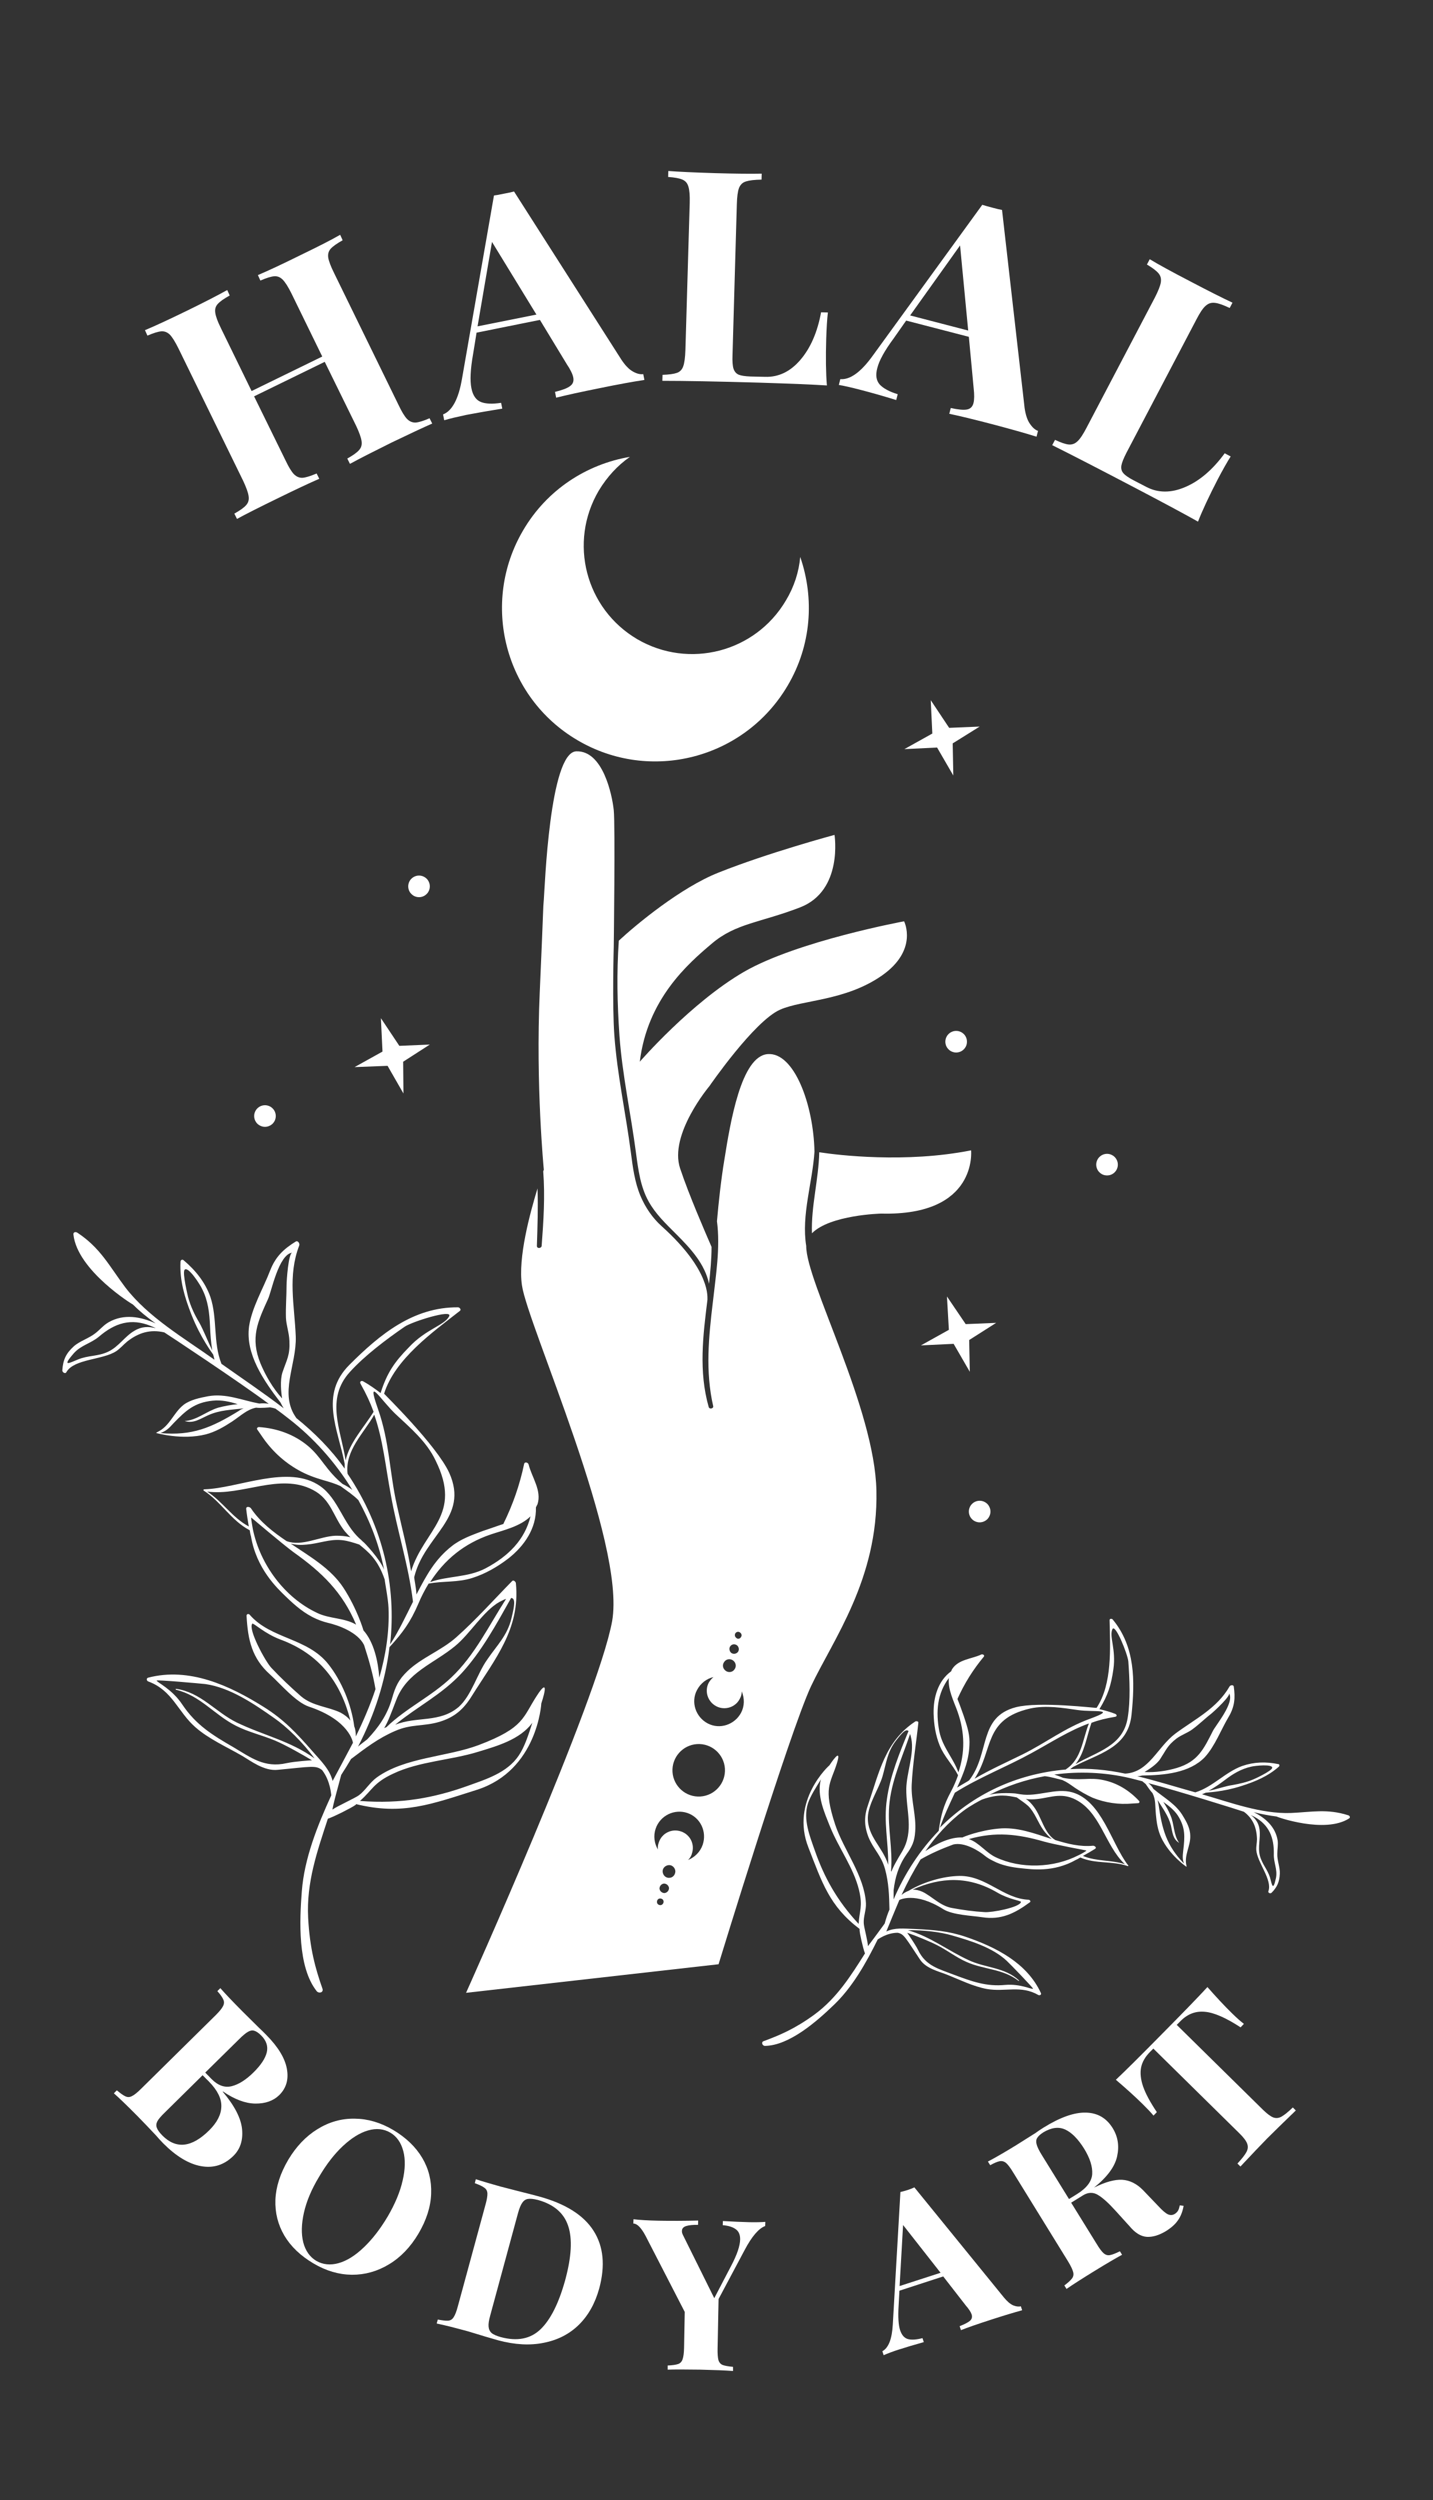 <svg xmlns="http://www.w3.org/2000/svg" xmlns:xlink="http://www.w3.org/1999/xlink" width="180" zoomAndPan="magnify" viewBox="0 0 135 235.5" height="314" preserveAspectRatio="xMidYMid meet" version="1.0"><rect x="0" y="0" width="135" height="235.5" fill="#333333" stroke="none"/><defs><g/><clipPath id="7b82f00f9d"><path d="M 5.676 116 L 52 116 L 52 188 L 5.676 188 Z M 5.676 116 " clip-rule="nonzero"/></clipPath><clipPath id="74aa12409d"><path d="M 71 152 L 127.668 152 L 127.668 192.719 L 71 192.719 Z M 71 152 " clip-rule="nonzero"/></clipPath><clipPath id="2d96cf6f8b"><path d="M 47 43.035 L 77 43.035 L 77 72 L 47 72 Z M 47 43.035 " clip-rule="nonzero"/></clipPath></defs><path fill="#ffffff" d="M 91.484 108.359 C 85.32 109.586 78.918 108.809 77.18 108.539 C 77.121 111.113 76.402 113.656 76.492 116.172 C 78.199 114.434 83.016 114.316 83.016 114.316 C 92.145 114.555 91.484 108.359 91.484 108.359 Z M 91.484 108.359 " fill-opacity="1" fill-rule="nonzero"/><path fill="#ffffff" d="M 75.953 117.367 C 75.477 114.465 76.551 111.352 76.73 108.48 C 76.641 104.051 74.816 99.113 72.332 99.293 C 69.82 99.473 68.801 105.727 68.234 109.289 C 67.934 111.082 67.695 113.297 67.543 115.035 C 67.875 117.547 67.426 120.211 67.156 122.664 C 66.766 125.926 66.438 129.188 67.188 132.449 C 67.246 132.688 66.828 132.777 66.766 132.539 C 65.809 129.188 66.227 125.805 66.648 122.426 C 66.617 122.305 67.066 119.762 62.34 115.512 C 61.469 114.734 60.781 113.715 60.332 112.641 C 59.793 111.352 59.613 109.945 59.434 108.57 C 58.957 104.891 58.148 101.238 57.879 97.559 C 57.668 94.684 57.82 89.18 57.82 89.18 C 57.82 89.18 57.969 77.746 57.82 76.312 C 57.668 74.875 56.801 70.684 54.289 70.773 C 51.773 70.863 51.324 83.641 51.234 84.719 C 51.145 85.797 51.234 84.719 50.848 93.488 C 50.457 102.254 51.234 110.184 51.234 110.184 C 51.234 110.184 51.207 110.246 51.176 110.336 C 51.355 112.668 51.207 115.035 51.027 117.367 C 50.996 117.605 50.578 117.637 50.578 117.367 C 50.637 115.543 50.699 113.746 50.637 111.949 C 49.918 114.316 48.781 118.504 49.172 121.078 C 49.711 124.82 58.988 145.285 57.668 152.707 C 56.324 160.129 43.906 187.719 43.906 187.719 L 67.695 185.027 C 67.695 185.027 74.367 163.211 76.402 158.844 C 78.469 154.473 82.746 148.727 82.566 140.438 C 82.418 132.629 75.922 120.719 75.953 117.367 Z M 69.281 153.844 C 69.398 153.695 69.578 153.664 69.73 153.785 C 69.879 153.906 69.91 154.086 69.789 154.234 C 69.699 154.383 69.488 154.414 69.371 154.293 C 69.219 154.176 69.191 153.996 69.281 153.844 Z M 68.801 155.07 C 68.953 154.863 69.219 154.832 69.43 154.984 C 69.609 155.133 69.668 155.402 69.52 155.609 C 69.371 155.789 69.102 155.852 68.891 155.699 C 68.711 155.551 68.652 155.25 68.801 155.07 Z M 68.234 156.539 C 68.414 156.27 68.801 156.211 69.07 156.418 C 69.34 156.629 69.398 156.988 69.191 157.258 C 69.012 157.527 68.621 157.586 68.352 157.375 C 68.082 157.168 68.023 156.809 68.234 156.539 Z M 62.219 179.461 C 62.039 179.461 61.891 179.34 61.891 179.16 C 61.891 178.98 62.008 178.832 62.188 178.832 C 62.367 178.832 62.516 178.953 62.516 179.133 C 62.516 179.312 62.367 179.461 62.219 179.461 Z M 62.605 178.324 C 62.367 178.324 62.16 178.145 62.129 177.906 C 62.129 177.664 62.309 177.457 62.547 177.426 C 62.785 177.426 62.996 177.605 63.027 177.844 C 63.027 178.086 62.848 178.293 62.605 178.324 Z M 63.055 176.887 C 62.727 176.918 62.457 176.648 62.426 176.32 C 62.398 175.988 62.668 175.719 62.996 175.691 C 63.324 175.66 63.594 175.93 63.625 176.258 C 63.625 176.59 63.387 176.887 63.055 176.887 Z M 66.199 173.773 C 65.957 174.465 65.449 174.941 64.82 175.211 C 64.973 175.062 65.121 174.852 65.18 174.613 C 65.48 173.746 65.031 172.816 64.164 172.52 C 63.297 172.219 62.367 172.668 62.07 173.535 C 61.98 173.773 61.949 174.016 61.98 174.223 C 61.648 173.656 61.531 172.938 61.77 172.25 C 62.188 171.023 63.535 170.363 64.762 170.781 C 65.988 171.203 66.617 172.547 66.199 173.773 Z M 65.988 169.227 C 64.613 169.316 63.445 168.27 63.355 166.922 C 63.266 165.547 64.312 164.379 65.66 164.289 C 67.035 164.199 68.203 165.246 68.293 166.594 C 68.383 167.969 67.336 169.137 65.988 169.227 Z M 69.82 161.328 C 69.219 162.465 67.812 162.941 66.676 162.344 C 65.539 161.746 65.062 160.34 65.66 159.203 C 65.988 158.574 66.559 158.125 67.215 157.977 C 67.035 158.125 66.887 158.305 66.766 158.512 C 66.348 159.32 66.676 160.309 67.484 160.727 C 68.293 161.148 69.309 160.816 69.699 160.012 C 69.82 159.801 69.879 159.562 69.879 159.32 C 70.148 159.98 70.148 160.699 69.82 161.328 Z M 69.82 161.328 " fill-opacity="1" fill-rule="nonzero"/><path fill="#ffffff" d="M 85.172 86.785 C 85.172 86.785 75.117 88.641 70.09 91.543 C 65.09 94.445 60.273 100.012 60.273 100.012 C 60.992 94.117 64.793 90.793 67.066 88.879 C 69.309 86.965 71.676 86.906 75.387 85.469 C 79.453 83.883 78.617 78.645 78.617 78.645 C 78.617 78.645 72.391 80.32 67.664 82.207 C 64.133 83.613 59.973 87.055 58.297 88.609 C 58.09 91.691 58.148 94.477 58.359 97.586 C 58.629 101.27 59.434 104.918 59.914 108.598 C 60.125 110.156 60.332 111.801 61.109 113.18 C 61.77 114.375 62.758 115.301 63.715 116.262 C 65.09 117.637 66.406 119.074 66.797 120.93 C 66.918 119.762 67.035 118.625 67.035 117.457 C 66.438 116.082 64.91 112.578 64.074 110.066 C 62.996 106.863 66.828 102.316 66.828 102.316 C 66.828 102.316 71.047 96.18 73.5 95.105 C 75.594 94.176 79.633 94.297 83.074 91.902 C 86.547 89.477 85.172 86.785 85.172 86.785 Z M 85.172 86.785 " fill-opacity="1" fill-rule="nonzero"/><g clip-path="url(#7b82f00f9d)"><path fill="#ffffff" d="M 5.871 129.098 C 5.871 129.277 6.168 129.457 6.258 129.246 C 6.977 127.992 9.699 128.109 10.957 127.273 C 11.348 127.004 11.617 126.676 11.977 126.375 C 13.082 125.508 14.188 125.207 15.477 125.508 C 15.863 125.746 22.508 130.145 25.32 132.238 C 25.023 132.18 24.723 132.18 24.422 132.211 C 22.809 131.91 21.281 131.223 19.605 131.523 C 18.828 131.672 17.93 131.852 17.301 132.328 C 16.312 133.109 16.016 134.336 14.816 134.902 C 14.816 134.902 14.699 134.965 14.727 134.992 C 14.758 134.992 17.152 135.68 19.395 135.113 C 20.293 134.875 21.07 134.426 21.852 133.914 C 22.746 133.316 23.258 132.777 24.125 132.598 C 24.543 132.66 25.441 132.57 25.441 132.57 C 25.621 132.598 25.77 132.629 25.949 132.688 C 26.367 132.988 26.758 133.289 27.176 133.617 C 29.539 135.441 31.605 137.746 33.191 140.348 C 32.891 140.109 32.562 139.93 32.266 139.781 C 31.574 139.211 31.066 138.613 30.5 137.867 C 30.051 137.266 29.602 136.699 29.031 136.219 C 27.715 135.113 26.098 134.543 24.395 134.426 C 24.273 134.426 24.152 134.543 24.242 134.664 C 24.363 134.844 24.512 135.055 24.633 135.23 C 25.531 136.578 26.699 137.688 28.133 138.492 C 28.883 138.914 29.629 139.184 30.438 139.422 C 31.066 139.602 31.574 139.75 32.086 139.992 C 32.652 140.41 33.25 140.797 33.762 141.309 C 34.898 143.371 35.734 145.555 36.184 147.859 C 35.793 146.844 34.297 145.285 34.238 145.258 C 34.117 145.168 34.031 145.047 33.91 144.957 C 32.324 143.551 31.875 141.188 30.168 139.992 C 27.176 137.895 22.477 140.199 19.246 140.289 C 19.188 140.289 19.129 140.348 19.188 140.41 C 20.832 141.457 21.762 143.223 23.527 144.148 C 23.555 144.328 23.586 144.539 23.645 144.719 C 24.152 147.77 26.129 149.625 26.938 150.402 C 27.805 151.242 28.703 152.02 29.809 152.5 C 30.141 152.648 30.5 152.77 30.855 152.859 C 31.906 153.098 33.699 153.754 34.297 154.953 C 34.746 156.328 35.137 157.707 35.375 159.113 C 34.867 160.637 34.238 162.105 33.52 163.57 C 33.52 163.211 33.492 162.914 33.371 162.613 C 33.102 160.547 32.176 158.336 30.945 156.777 C 28.973 154.266 25.531 154.414 23.527 152.109 C 23.438 151.988 23.227 152.02 23.227 152.199 C 23.348 154.473 23.734 156.211 25.441 157.734 C 26.398 158.602 27.863 160.34 29.094 160.758 C 32.953 162.043 33.25 164.141 33.25 164.168 C 33.012 164.617 31.727 167.043 31.336 167.762 C 31.066 166.684 30.289 165.934 29.422 164.949 C 27.953 163.273 26.758 161.984 24.844 160.789 C 21.641 158.781 17.84 157.016 13.949 158.035 C 13.77 158.094 13.801 158.336 13.98 158.395 C 16.254 159.23 16.762 161.266 18.41 162.703 C 19.664 163.809 21.371 164.559 22.809 165.395 C 23.586 165.844 24.871 166.863 26.188 166.711 C 29.332 166.414 29.75 166.266 30.348 166.742 C 31.156 167.789 31.188 169.105 31.215 169.105 C 29.898 171.98 28.672 175.062 28.434 178.145 C 28.223 180.867 28.016 185.266 29.84 187.57 C 30.051 187.809 30.5 187.691 30.379 187.332 C 29.719 185.445 29.18 183.559 29.031 180.656 C 28.852 177.305 29.898 174.344 30.887 171.32 C 31.574 171.082 33.191 170.242 33.43 170.062 C 33.492 170.035 33.52 170.004 33.551 169.945 C 37.918 171.023 40.645 169.945 44.922 168.598 C 50.637 166.773 50.996 160.488 50.996 160.457 C 51.414 159.203 51.566 158.215 50.609 159.68 C 49.23 161.773 49.441 162.734 45.102 164.379 C 42.078 165.516 38.16 165.516 35.496 167.43 C 34.836 167.91 34.418 168.656 33.82 169.105 C 33.461 169.375 31.664 170.184 31.336 170.453 C 31.215 170.543 32.145 167.223 32.145 167.191 C 32.473 166.684 32.773 166.203 33.07 165.695 C 34.418 164.68 35.617 163.75 37.203 163.062 C 38.758 162.375 39.863 162.645 41.391 162.195 C 42.797 161.773 43.664 161.027 44.441 159.77 C 46.629 156.27 49.023 153.457 48.602 149.148 C 48.602 148.996 48.363 148.789 48.242 148.938 C 46.508 150.703 44.832 152.59 42.977 154.234 C 41.602 155.461 39.715 156.148 38.398 157.406 C 37.531 158.246 37.262 158.844 36.934 159.98 C 36.484 161.566 35.645 162.734 34.598 163.84 C 34.297 164.078 34 164.289 33.73 164.527 C 35.285 161.535 36.305 158.363 36.691 155.16 C 37.949 153.785 38.668 152.797 39.414 151.062 C 39.684 150.402 40.016 149.777 40.375 149.176 C 41.75 148.906 43.125 149.086 44.504 148.637 C 45.73 148.25 46.867 147.59 47.883 146.812 C 49.41 145.617 50.547 143.941 50.488 141.996 C 50.52 141.906 50.578 141.816 50.637 141.695 C 51.055 140.41 50.098 139.152 49.801 137.957 C 49.77 137.777 49.441 137.656 49.379 137.895 C 48.961 139.871 48.332 141.695 47.434 143.52 C 47.434 143.52 47.434 143.52 47.434 143.551 C 46.777 143.762 46.148 144 45.492 144.211 C 44.473 144.598 43.426 144.957 42.559 145.645 C 41 146.871 40.195 148.34 39.234 150.195 C 39.207 149.566 38.996 148.637 39.027 148.547 C 39.984 144.598 44.234 142.984 42.32 138.734 C 41.121 136.129 36.184 131.312 36.184 131.281 C 37.203 128.02 40.734 125.508 43.336 123.473 C 43.484 123.352 43.277 123.145 43.156 123.145 C 38.938 123.113 35.793 125.688 32.922 128.559 C 30.078 131.402 31.844 134.605 32.473 137.895 C 32.473 138.047 32.473 138.195 32.473 138.344 C 31.188 136.52 29.629 134.965 27.926 133.586 C 26.25 131.281 27.953 128.59 27.863 125.895 C 27.746 122.965 27.086 120.18 28.195 117.309 C 28.254 117.156 28.074 116.828 27.863 116.949 C 26.699 117.668 25.949 118.387 25.441 119.703 C 24.812 121.348 23.734 123.145 23.465 124.938 C 23.105 127.543 24.844 130.055 26.43 132.121 C 26.52 132.301 26.609 132.48 26.727 132.66 C 24.812 131.191 22.809 129.848 20.863 128.469 C 20.055 126.434 20.504 124.219 19.816 122.156 C 19.336 120.809 18.438 119.672 17.301 118.715 C 17.184 118.594 17.004 118.684 17.004 118.863 C 16.914 120.598 17.391 122.184 18.02 123.801 C 18.887 126.016 19.996 127.453 20.086 127.602 C 20.113 127.75 20.176 127.902 20.203 128.082 C 17.301 126.016 13.949 124.07 11.797 121.258 C 10.27 119.223 9.461 117.547 7.277 116.109 C 7.129 116.02 6.887 116.051 6.918 116.289 C 7.277 119.672 12.512 122.902 12.512 122.875 C 13.141 123.5 13.801 124.039 14.547 124.578 C 14.578 124.609 14.637 124.641 14.668 124.668 C 13.262 124.012 11.645 123.742 10.238 124.551 C 9.762 124.82 9.43 125.238 9.012 125.566 C 8.383 126.074 7.516 126.316 6.949 126.824 C 6.23 127.48 5.93 128.082 5.871 129.098 Z M 40.523 149.027 C 41.871 146.934 43.695 145.406 46.238 144.539 C 47.406 144.148 49.023 143.789 49.98 142.832 C 49.441 145.047 47.883 146.605 45.73 147.742 C 44.055 148.609 42.23 148.43 40.523 149.027 Z M 37.23 162.465 C 39.355 160.727 41.539 159.68 43.457 157.645 C 45.34 155.609 46.777 152.977 48.152 150.523 C 48.574 150.555 48.484 151.211 48.184 152.438 C 47.793 154.086 46.809 154.984 45.879 156.359 C 44.953 157.676 44.414 159.711 43.215 160.789 C 41.422 162.312 39.266 161.656 37.23 162.465 Z M 36.184 162.793 C 36.574 162.164 36.844 161.387 37.32 160.16 C 38.309 157.527 40.852 156.719 42.855 155.07 C 44.293 153.906 45.52 151.75 47.078 150.883 C 47.316 150.762 47.496 150.672 47.676 150.613 C 46.059 153.129 44.711 155.941 42.527 158.004 C 40.645 159.801 38.277 160.879 36.395 162.703 C 36.363 162.703 36.332 162.734 36.305 162.734 C 36.273 162.734 36.242 162.762 36.184 162.793 Z M 33.91 169.645 C 35.078 168.629 35.168 167.941 37.051 167.07 C 39.504 165.906 42.469 165.816 45.07 165.008 C 46.836 164.469 48.961 163.871 50.129 162.312 C 50.129 162.285 50.16 162.285 50.16 162.254 C 49.801 163.359 49.441 164.527 48.871 165.367 C 47.766 167.012 45.758 167.609 44.023 168.238 C 40.91 169.348 37.801 169.945 33.91 169.645 Z M 29.629 165.637 C 27.355 163.988 24.844 163.48 22.301 162.254 C 20.293 161.266 18.918 159.41 16.582 159.082 C 16.523 159.082 16.555 159.141 16.582 159.172 C 18.859 159.711 20.203 161.535 22.211 162.555 C 23.375 163.152 24.691 163.449 25.918 163.961 C 26.906 164.379 28.492 165.277 29.391 165.816 C 29.332 165.816 27.836 165.906 26.996 166.086 C 24.902 166.562 23.617 165.547 22 164.59 C 20.023 163.449 18.469 162.492 17.184 160.578 C 16.195 159.082 14.789 158.484 14.758 158.305 C 14.758 158.215 18.77 158.574 19.336 158.633 C 21.672 158.961 23.914 160.488 25.828 161.836 C 26.996 162.645 28.523 164.109 29.629 165.637 Z M 33.012 162.074 C 32.773 161.773 32.473 161.535 32.086 161.328 C 30.918 160.758 29.48 160.727 28.375 159.801 C 27.418 158.961 26.43 158.035 25.562 157.105 C 24.992 156.508 23.348 153.457 23.766 152.949 C 23.855 152.828 24.902 153.875 26.43 154.445 C 30.141 155.82 32.113 158.512 33.012 162.074 Z M 35.855 131.223 C 35.316 130.805 34.746 130.414 34.207 130.113 C 34.031 130.027 33.852 130.145 33.969 130.355 C 34.508 131.312 34.867 132.09 35.195 132.988 C 34.297 134.453 32.922 135.891 32.562 137.566 C 32.113 134.695 30.648 131.789 32.953 129.246 C 34.359 127.691 36.395 126.164 38.129 124.969 C 38.848 124.488 42.648 123.293 42.32 123.98 C 41.898 124.848 40.133 125.176 38.52 126.914 C 37.141 128.32 36.453 129.336 35.855 131.223 Z M 38.727 148.012 C 38.398 145.914 37.859 143.941 37.383 141.754 C 36.691 138.645 36.691 135.801 35.617 132.75 C 34.449 129.426 35.855 131.879 37.293 133.227 C 38.668 134.516 40.195 135.801 41.031 137.566 C 43.605 142.742 39.953 144.059 38.727 148.012 Z M 23.824 144.059 C 23.797 143.852 23.617 143.012 23.676 142.953 C 23.676 142.953 26.637 145.465 27.656 146.215 C 30.348 148.129 32.266 149.984 33.551 153.039 C 32.441 152.379 31.035 152.5 29.871 151.93 C 26.816 150.492 24.512 147.383 23.824 144.059 Z M 33.012 144.809 C 32.562 144.688 32.086 144.66 31.637 144.66 C 30.109 144.719 28.465 145.707 26.996 145.168 C 25.711 144.301 24.512 143.371 23.645 142.086 C 23.555 141.934 23.168 141.844 23.195 142.145 C 23.258 142.715 23.348 143.254 23.438 143.789 C 21.879 142.953 20.98 141.457 19.516 140.5 C 22.809 140.949 26.34 138.703 29.48 140.348 C 31.215 141.246 31.367 142.863 32.504 144.27 C 32.684 144.48 32.863 144.66 33.012 144.809 Z M 36.602 151.48 C 36.691 153.754 36.332 155.941 35.734 158.035 C 35.617 156.48 35.227 154.684 34.238 153.574 C 34.238 153.547 33.641 151.543 32.355 149.566 C 31.156 147.742 29.211 146.633 27.387 145.406 C 27.863 145.527 28.344 145.555 28.883 145.496 C 30.02 145.406 31.066 144.957 32.203 145.078 C 32.773 145.137 33.312 145.316 33.852 145.496 C 34.688 146.184 35.586 146.871 36.242 148.789 C 36.242 148.969 36.574 150.613 36.602 151.48 Z M 32.742 138.824 C 32.742 138.793 32.773 138.793 32.742 138.793 C 32.504 136.609 34.27 135.023 35.258 133.258 C 36.094 135.68 36.305 138.047 36.812 140.77 C 37.41 144.18 38.488 147.41 38.906 150.883 C 38.219 152.258 37.559 153.664 36.754 154.895 C 37.352 149.418 36.125 143.852 32.742 138.824 Z M 26.578 131.73 C 25.68 130.742 24.992 129.516 24.543 128.441 C 23.555 126.016 24.273 124.52 25.262 122.336 C 25.562 121.707 26.25 118.145 27.535 117.996 C 27.176 118.027 26.996 120.629 26.996 121.047 C 26.996 122.094 26.906 123.113 26.938 124.129 C 26.969 124.848 27.238 125.535 27.266 126.316 C 27.328 127.66 27.027 128.051 26.609 129.277 C 26.367 130.027 26.488 131.191 26.578 131.73 Z M 17.391 133.855 C 18.23 134.125 18.859 133.645 19.605 133.316 C 20.715 132.809 21.82 132.809 22.957 132.66 C 22.809 132.719 22.656 132.777 22.508 132.898 C 19.934 134.484 18.109 135.262 15.117 134.992 C 15.656 134.785 15.895 134.574 16.375 134.035 C 17.512 132.867 18.32 132.121 20.023 131.941 C 20.863 131.852 21.641 132.031 22.391 132.27 C 21.762 132.328 21.133 132.449 20.562 132.598 C 19.457 132.93 18.527 133.797 17.391 133.855 Z M 19.785 124.879 C 19.816 125.688 19.875 126.465 19.996 127.211 C 19.574 126.344 19.188 125.328 18.77 124.578 C 18.32 123.832 17.961 123.055 17.719 122.184 C 17.719 122.156 17.152 119.883 17.391 119.613 C 17.719 119.223 18.887 121.047 19.066 121.469 C 19.605 122.543 19.727 123.68 19.785 124.879 Z M 6.949 127.48 C 7.637 126.703 8.562 126.555 9.34 125.895 C 10.809 124.641 12.336 124.129 14.219 124.91 C 14.367 124.969 14.52 125.027 14.668 125.117 C 14.012 124.938 13.352 124.938 12.664 125.355 C 11.734 125.895 11.195 126.852 10.18 127.332 C 9.223 127.781 8.324 127.66 7.367 128.051 C 6.59 128.352 5.75 128.859 6.949 127.48 Z M 6.949 127.48 " fill-opacity="1" fill-rule="nonzero"/></g><g clip-path="url(#74aa12409d)"><path fill="#ffffff" d="M 120.57 176.5 C 120.602 175.898 120.301 175.242 120.332 174.613 C 120.332 174.195 120.422 173.773 120.363 173.355 C 120.152 172.07 119.195 171.23 118.086 170.691 C 118.117 170.691 118.148 170.723 118.207 170.723 C 118.895 170.902 119.582 171.023 120.273 171.113 C 120.242 171.141 124.82 172.758 127.094 171.293 C 127.242 171.203 127.152 171.023 127.004 170.992 C 125.031 170.363 123.594 170.691 121.59 170.781 C 118.805 170.871 115.934 169.797 113.238 169.016 C 113.359 168.957 113.48 168.926 113.598 168.867 C 113.719 168.836 115.184 168.809 116.949 168.238 C 118.266 167.82 119.465 167.312 120.48 166.414 C 120.57 166.324 120.539 166.176 120.422 166.176 C 119.254 165.934 118.148 165.965 117.012 166.355 C 115.395 166.953 114.258 168.328 112.609 168.836 C 110.785 168.328 108.988 167.762 107.137 167.312 C 107.312 167.312 107.465 167.281 107.613 167.25 C 109.68 167.223 112.074 167.012 113.508 165.516 C 114.465 164.469 115.035 162.914 115.754 161.715 C 116.32 160.758 116.383 159.922 116.23 158.871 C 116.203 158.691 115.934 158.723 115.844 158.844 C 114.645 160.938 112.582 161.926 110.727 163.301 C 109.02 164.59 108.242 166.953 105.996 167.07 C 104.293 166.711 102.555 166.535 100.82 166.652 C 100.91 166.594 101 166.504 101.09 166.445 C 103.426 165.188 106.266 164.707 106.598 161.535 C 106.926 158.336 106.957 155.133 104.832 152.559 C 104.77 152.469 104.531 152.438 104.531 152.617 C 104.59 155.223 104.801 158.633 103.305 160.879 C 103.273 160.906 97.887 160.25 95.703 160.816 C 92.145 161.746 93.281 165.156 91.305 167.699 C 91.246 167.762 90.586 168.121 90.168 168.387 C 90.855 166.891 91.336 165.637 91.336 164.078 C 91.336 163.211 91.035 162.375 90.766 161.566 C 90.586 161.059 90.406 160.547 90.199 160.039 C 90.855 158.574 91.664 157.285 92.68 156.059 C 92.801 155.91 92.562 155.789 92.441 155.852 C 91.543 156.27 90.316 156.301 89.719 157.195 C 89.66 157.258 89.66 157.348 89.598 157.438 C 88.371 158.336 87.922 159.891 87.953 161.418 C 87.984 162.434 88.133 163.449 88.523 164.41 C 88.941 165.457 89.75 166.234 90.258 167.223 C 90.078 167.73 89.867 168.238 89.598 168.746 C 88.883 170.062 88.641 170.992 88.434 172.457 C 86.668 174.285 85.23 176.469 84.184 178.922 C 84.184 178.621 84.184 178.324 84.184 178.055 C 84.332 176.855 84.633 175.781 85.379 174.703 C 85.918 173.953 86.156 173.477 86.219 172.52 C 86.336 171.082 85.828 169.617 85.887 168.148 C 85.977 166.203 86.309 164.23 86.516 162.285 C 86.547 162.133 86.309 162.105 86.219 162.164 C 83.375 164.051 82.836 166.922 81.789 169.977 C 81.398 171.051 81.398 171.98 81.82 173.059 C 82.297 174.223 83.016 174.762 83.375 176.051 C 83.734 177.367 83.766 178.562 83.793 179.879 C 83.613 180.297 83.465 180.746 83.344 181.195 C 83.344 181.195 81.73 183.41 81.758 183.32 C 81.789 182.961 81.371 181.496 81.371 181.137 C 81.34 180.539 81.609 179.91 81.578 179.281 C 81.43 176.676 79.484 174.285 78.676 171.859 C 77.539 168.387 78.227 168.031 78.828 166.145 C 79.246 164.828 78.707 165.426 78.137 166.293 C 78.109 166.293 74.426 169.645 76.164 174.043 C 77.449 177.336 78.137 179.551 80.98 181.703 C 80.98 181.734 80.98 181.793 80.98 181.824 C 80.98 182.062 81.281 183.469 81.488 184.008 C 80.145 186.133 78.828 188.23 76.703 189.785 C 74.848 191.133 73.41 191.73 71.945 192.27 C 71.676 192.359 71.824 192.719 72.062 192.719 C 74.367 192.688 76.973 190.383 78.527 188.887 C 80.293 187.211 81.578 184.938 82.688 182.691 C 82.715 182.691 83.523 182.062 84.57 182.062 C 85.172 182.184 85.289 182.512 86.668 184.578 C 87.234 185.445 88.492 185.715 89.148 185.984 C 90.379 186.465 91.664 187.121 92.98 187.359 C 94.688 187.66 96.184 186.973 97.828 187.93 C 97.949 187.988 98.129 187.898 98.066 187.75 C 96.75 184.879 93.789 183.41 91.004 182.453 C 89.328 181.883 87.953 181.793 86.188 181.703 C 85.141 181.676 84.301 181.555 83.496 181.945 C 83.734 181.348 84.57 179.34 84.723 178.98 C 84.723 178.98 86.188 178.145 88.883 179.852 C 89.75 180.387 91.543 180.449 92.531 180.598 C 94.297 180.867 95.555 180.27 97.02 179.191 C 97.141 179.102 97.02 178.98 96.93 178.953 C 94.508 178.863 92.922 176.676 90.379 176.707 C 88.82 176.738 86.996 177.277 85.59 178.113 C 85.352 178.203 85.141 178.324 84.93 178.504 C 85.469 177.336 86.066 176.23 86.727 175.152 C 87.715 174.582 88.762 174.133 89.809 173.746 C 90.824 173.504 92.145 174.285 92.801 174.824 C 93.012 175 93.281 175.152 93.52 175.27 C 94.355 175.719 95.316 175.898 96.242 175.988 C 97.141 176.078 99.234 176.41 101.391 175.18 C 101.539 175.121 101.66 175.031 101.777 174.973 C 103.215 175.602 104.77 175.27 106.238 175.781 C 106.297 175.809 106.328 175.719 106.266 175.691 C 104.711 173.684 103.812 169.645 101.031 168.836 C 99.445 168.387 97.77 169.285 96.121 169.016 C 96.004 168.988 95.883 168.988 95.762 168.957 C 95.703 168.926 94.027 168.809 93.191 169.078 C 94.836 168.238 96.602 167.641 98.426 167.312 C 98.996 167.371 99.535 167.551 100.074 167.672 C 100.492 167.852 100.82 168.09 101.238 168.387 C 101.777 168.746 102.348 169.078 102.945 169.348 C 104.141 169.824 105.398 170.004 106.688 169.887 C 106.867 169.887 107.047 169.855 107.223 169.855 C 107.344 169.855 107.375 169.707 107.312 169.645 C 106.387 168.656 105.25 167.941 103.902 167.672 C 103.336 167.551 102.766 167.551 102.168 167.582 C 101.449 167.609 100.82 167.609 100.133 167.461 C 99.863 167.34 99.594 167.25 99.324 167.16 C 101.688 166.832 104.141 166.953 106.445 167.492 C 106.836 167.582 107.223 167.699 107.613 167.789 C 107.734 167.879 107.824 167.969 107.941 168.059 C 107.941 168.059 108.332 168.656 108.57 168.898 C 108.898 169.527 108.812 170.094 108.898 170.961 C 108.961 171.68 109.078 172.398 109.379 173.059 C 110.156 174.734 111.742 175.84 111.773 175.84 C 111.805 175.871 111.773 175.75 111.773 175.75 C 111.535 174.734 112.16 173.926 112.133 172.938 C 112.133 172.277 111.805 171.648 111.473 171.113 C 110.816 169.945 109.648 169.348 108.66 168.508 C 108.543 168.297 108.391 168.121 108.184 167.969 C 110.844 168.656 116.859 170.543 117.188 170.664 C 118.027 171.293 118.387 172.129 118.418 173.238 C 118.418 173.594 118.328 173.926 118.355 174.285 C 118.445 175.449 119.883 177.066 119.492 178.145 C 119.434 178.293 119.672 178.414 119.793 178.293 C 120.301 177.785 120.539 177.277 120.57 176.5 Z M 88.492 163.094 C 88.133 161.207 88.312 159.5 89.391 158.066 C 89.27 159.113 89.867 160.277 90.199 161.207 C 90.914 163.211 90.914 165.098 90.289 166.953 C 89.809 165.605 88.793 164.59 88.492 163.094 Z M 81.758 171.172 C 81.82 169.887 82.777 168.539 83.137 167.34 C 83.496 166.086 83.586 165.035 84.391 163.988 C 84.992 163.211 85.352 162.824 85.59 163.062 C 84.75 165.098 83.855 167.281 83.555 169.465 C 83.227 171.648 83.703 173.504 83.676 175.66 C 83.164 173.984 81.699 172.996 81.758 171.172 Z M 83.973 176.32 C 83.973 176.289 83.973 176.258 83.941 176.258 C 84.121 174.195 83.613 172.219 83.766 170.152 C 83.941 167.789 84.992 165.574 85.738 163.332 C 85.77 163.449 85.828 163.629 85.859 163.809 C 86.129 165.215 85.41 167.012 85.379 168.477 C 85.352 170.543 86.129 172.488 84.992 174.402 C 84.453 175.301 84.121 175.871 83.941 176.41 C 84.004 176.41 84.004 176.348 83.973 176.32 Z M 76.762 174.312 C 76.281 172.938 75.652 171.41 76.102 169.914 C 76.344 169.168 76.883 168.359 77.359 167.582 C 77.359 167.609 77.359 167.609 77.328 167.641 C 76.941 169.137 77.66 170.723 78.199 172.07 C 79.004 174.074 80.414 175.93 80.922 178.023 C 81.309 179.609 80.949 180 80.891 181.227 C 78.828 179.012 77.629 176.797 76.762 174.312 Z M 89.66 182.305 C 91.426 182.812 93.488 183.441 94.836 184.699 C 95.164 184.996 97.379 187.301 97.32 187.332 C 97.199 187.422 96.121 186.852 94.715 186.973 C 92.922 187.152 91.543 186.641 89.867 186.016 C 88.492 185.477 87.207 185.207 86.488 183.68 C 86.188 183.082 85.5 182.125 85.469 182.062 C 86.246 182.332 87.594 182.871 88.344 183.262 C 89.27 183.738 90.109 184.398 91.066 184.816 C 92.68 185.535 94.477 185.445 95.941 186.582 C 95.973 186.613 96.031 186.582 96.004 186.555 C 94.656 185.297 92.832 185.387 91.246 184.637 C 89.238 183.711 87.652 182.422 85.531 181.824 C 86.996 181.793 88.641 182.004 89.66 182.305 Z M 93.938 178.266 C 95.047 178.922 96.211 179.043 96.184 179.16 C 96.094 179.672 93.398 180.18 92.742 180.117 C 91.723 180.059 90.676 179.91 89.688 179.73 C 88.551 179.52 87.832 178.652 86.906 178.203 C 86.578 178.055 86.277 177.996 85.977 177.996 C 88.641 176.797 91.273 176.707 93.938 178.266 Z M 104.891 157.227 C 105.16 155.371 104.473 154.145 104.801 153.457 C 105.07 152.918 106.238 155.82 106.297 156.508 C 106.418 158.184 106.508 160.16 106.238 161.805 C 105.816 164.5 103.305 165.008 101.328 166.176 C 102.168 165.125 102.375 163.57 102.824 162.285 C 103.543 162.016 104.203 161.863 105.07 161.715 C 105.25 161.688 105.219 161.508 105.07 161.445 C 104.621 161.266 104.082 161.117 103.574 160.996 C 104.383 159.68 104.68 158.723 104.891 157.227 Z M 97.051 160.938 C 98.547 160.609 100.102 160.879 101.57 161.086 C 103.094 161.297 105.309 160.938 102.707 161.895 C 100.312 162.762 98.547 164.168 96.301 165.277 C 94.715 166.055 93.25 166.711 91.812 167.551 C 93.609 164.828 92.621 161.953 97.051 160.938 Z M 93.789 174.941 C 92.859 174.492 92.234 173.566 91.273 173.238 C 93.789 172.52 95.883 172.758 98.367 173.477 C 99.324 173.746 102.348 174.312 102.348 174.312 C 102.348 174.375 101.75 174.703 101.598 174.762 C 99.266 175.961 96.184 176.078 93.789 174.941 Z M 97.172 169.496 C 98.605 169.496 99.652 168.809 101.09 169.406 C 103.664 170.512 104.051 173.805 105.969 175.602 C 104.68 175.18 103.305 175.359 102.02 174.824 C 102.406 174.613 102.766 174.402 103.156 174.164 C 103.363 174.043 103.125 173.863 102.977 173.863 C 101.75 173.984 100.582 173.684 99.414 173.328 C 98.367 172.699 98.129 171.172 97.41 170.215 C 97.199 169.914 96.93 169.645 96.633 169.438 C 96.781 169.496 96.961 169.496 97.172 169.496 Z M 92.562 169.496 C 94.086 168.957 94.926 169.137 95.793 169.316 C 96.152 169.586 96.543 169.824 96.871 170.125 C 97.5 170.754 97.77 171.652 98.277 172.367 C 98.516 172.699 98.785 172.996 99.086 173.238 C 97.438 172.699 95.793 172.07 94.059 172.25 C 92.203 172.43 90.676 173.059 90.676 173.086 C 89.508 173.027 88.191 173.684 87.176 174.375 C 88.164 172.969 89.328 171.652 90.766 170.574 C 91.305 170.152 92.441 169.527 92.562 169.496 Z M 88.551 172.16 C 88.91 171.082 89.449 169.977 89.957 168.867 C 92.293 167.402 94.805 166.445 97.199 165.125 C 99.113 164.078 100.699 163.031 102.586 162.344 C 101.988 163.84 101.898 165.695 100.434 166.652 C 100.434 166.652 100.434 166.684 100.402 166.684 C 95.645 167.102 91.633 169.078 88.551 172.16 Z M 109.32 165.664 C 109.887 164.797 109.977 164.438 110.816 163.781 C 111.293 163.422 111.863 163.242 112.312 162.914 C 112.969 162.434 113.539 161.863 114.195 161.355 C 114.438 161.148 115.961 159.742 115.781 159.5 C 116.352 160.367 114.496 162.555 114.258 163.062 C 113.391 164.77 112.852 165.934 110.875 166.535 C 109.977 166.801 108.871 166.98 107.824 166.922 C 108.211 166.684 108.988 166.203 109.32 165.664 Z M 111.086 173.594 C 110.547 172.848 110.637 171.859 110.277 171.023 C 110.098 170.574 109.859 170.152 109.59 169.734 C 110.098 170.094 110.605 170.484 110.965 171.023 C 111.684 172.16 111.625 173.027 111.473 174.285 C 111.414 174.852 111.383 175.09 111.535 175.539 C 109.887 173.836 109.469 172.309 109.141 169.945 C 109.109 169.797 109.078 169.676 109.051 169.555 C 109.527 170.332 110.066 171.023 110.309 171.949 C 110.457 172.609 110.488 173.238 111.086 173.594 C 111.086 173.625 111.086 173.594 111.086 173.594 Z M 117.879 166.414 C 118.238 166.324 119.914 166.145 119.852 166.535 C 119.793 166.832 118.117 167.609 118.086 167.609 C 117.457 167.879 116.77 168.031 116.113 168.148 C 115.453 168.238 114.645 168.539 113.867 168.688 C 114.406 168.387 114.887 168.059 115.395 167.672 C 116.141 167.102 116.922 166.625 117.879 166.414 Z M 119.645 176.855 C 119.402 176.078 118.895 175.602 118.688 174.793 C 118.477 173.953 118.777 173.148 118.656 172.309 C 118.566 171.68 118.238 171.262 117.816 170.961 C 117.938 171.023 118.059 171.082 118.176 171.141 C 119.582 171.918 120.031 173.117 120.004 174.645 C 119.973 175.449 120.363 176.078 120.211 176.887 C 119.914 178.266 119.824 177.484 119.645 176.855 Z M 119.645 176.855 " fill-opacity="1" fill-rule="nonzero"/></g><g clip-path="url(#2d96cf6f8b)"><path fill="#ffffff" d="M 74.039 56.562 C 74.816 55.273 75.266 53.867 75.387 52.461 C 76.73 56.352 76.461 60.781 74.188 64.609 C 70.117 71.492 61.262 73.766 54.406 69.727 C 47.523 65.688 45.25 56.801 49.289 49.949 C 51.535 46.117 55.277 43.723 59.344 43.035 C 58.18 43.844 57.191 44.922 56.414 46.207 C 53.539 51.086 55.156 57.34 60.035 60.211 C 64.91 63.055 71.164 61.438 74.039 56.562 Z M 74.039 56.562 " fill-opacity="1" fill-rule="nonzero"/></g><path fill="#ffffff" d="M 89.809 73.051 L 88.281 70.414 L 85.199 70.566 L 87.832 69.098 L 87.684 65.957 L 89.418 68.562 L 92.293 68.441 L 89.75 70.027 Z M 89.809 73.051 " fill-opacity="1" fill-rule="nonzero"/><path fill="#ffffff" d="M 38.008 103.004 L 36.512 100.398 L 33.402 100.52 L 36.035 99.055 L 35.883 95.91 L 37.621 98.516 L 40.492 98.395 L 37.98 100.012 Z M 38.008 103.004 " fill-opacity="1" fill-rule="nonzero"/><path fill="#ffffff" d="M 91.363 129.219 L 89.84 126.586 L 86.758 126.734 L 89.391 125.266 L 89.211 122.125 L 90.977 124.73 L 93.848 124.609 L 91.305 126.227 Z M 91.363 129.219 " fill-opacity="1" fill-rule="nonzero"/><path fill="#ffffff" d="M 91.094 98.125 C 91.094 98.262 91.07 98.391 91.02 98.516 C 90.965 98.641 90.895 98.75 90.797 98.844 C 90.703 98.941 90.594 99.016 90.469 99.066 C 90.344 99.117 90.211 99.145 90.078 99.145 C 89.941 99.145 89.812 99.117 89.688 99.066 C 89.562 99.016 89.453 98.941 89.359 98.844 C 89.262 98.75 89.191 98.641 89.137 98.516 C 89.086 98.391 89.059 98.262 89.059 98.125 C 89.059 97.992 89.086 97.859 89.137 97.738 C 89.191 97.613 89.262 97.5 89.359 97.406 C 89.453 97.312 89.562 97.238 89.688 97.188 C 89.812 97.133 89.941 97.109 90.078 97.109 C 90.211 97.109 90.344 97.133 90.469 97.188 C 90.594 97.238 90.703 97.312 90.797 97.406 C 90.895 97.5 90.965 97.613 91.02 97.738 C 91.07 97.859 91.094 97.992 91.094 98.125 Z M 91.094 98.125 " fill-opacity="1" fill-rule="nonzero"/><path fill="#ffffff" d="M 93.309 142.383 C 93.309 142.52 93.285 142.648 93.23 142.773 C 93.18 142.898 93.105 143.008 93.012 143.105 C 92.918 143.199 92.805 143.273 92.68 143.324 C 92.559 143.375 92.426 143.402 92.293 143.402 C 92.156 143.402 92.027 143.375 91.902 143.324 C 91.777 143.273 91.668 143.199 91.574 143.105 C 91.477 143.008 91.402 142.898 91.352 142.773 C 91.301 142.648 91.273 142.52 91.273 142.383 C 91.273 142.25 91.301 142.121 91.352 141.996 C 91.402 141.871 91.477 141.762 91.574 141.664 C 91.668 141.57 91.777 141.496 91.902 141.445 C 92.027 141.395 92.156 141.367 92.293 141.367 C 92.426 141.367 92.559 141.395 92.68 141.445 C 92.805 141.496 92.918 141.57 93.012 141.664 C 93.105 141.762 93.18 141.871 93.23 141.996 C 93.285 142.121 93.309 142.25 93.309 142.383 Z M 93.309 142.383 " fill-opacity="1" fill-rule="nonzero"/><path fill="#ffffff" d="M 105.309 109.707 C 105.309 109.84 105.285 109.973 105.23 110.098 C 105.18 110.223 105.105 110.332 105.012 110.426 C 104.918 110.523 104.805 110.594 104.68 110.648 C 104.559 110.699 104.426 110.723 104.293 110.723 C 104.156 110.723 104.027 110.699 103.902 110.648 C 103.777 110.594 103.668 110.523 103.574 110.426 C 103.477 110.332 103.402 110.223 103.352 110.098 C 103.301 109.973 103.273 109.84 103.273 109.707 C 103.273 109.57 103.301 109.441 103.352 109.316 C 103.402 109.191 103.477 109.082 103.574 108.988 C 103.668 108.891 103.777 108.82 103.902 108.766 C 104.027 108.715 104.156 108.688 104.293 108.688 C 104.426 108.688 104.559 108.715 104.68 108.766 C 104.805 108.82 104.914 108.891 105.012 108.988 C 105.105 109.082 105.18 109.191 105.23 109.316 C 105.285 109.441 105.309 109.57 105.309 109.707 Z M 105.309 109.707 " fill-opacity="1" fill-rule="nonzero"/><path fill="#ffffff" d="M 40.492 83.492 C 40.492 83.629 40.469 83.758 40.414 83.883 C 40.363 84.008 40.289 84.117 40.195 84.211 C 40.102 84.309 39.988 84.383 39.863 84.434 C 39.742 84.484 39.609 84.512 39.477 84.512 C 39.34 84.512 39.211 84.484 39.086 84.434 C 38.961 84.383 38.852 84.309 38.758 84.211 C 38.66 84.117 38.586 84.008 38.535 83.883 C 38.484 83.758 38.457 83.629 38.457 83.492 C 38.457 83.359 38.484 83.227 38.535 83.105 C 38.586 82.98 38.66 82.867 38.758 82.773 C 38.852 82.68 38.961 82.605 39.086 82.555 C 39.211 82.5 39.34 82.477 39.477 82.477 C 39.609 82.477 39.742 82.5 39.863 82.555 C 39.988 82.605 40.102 82.68 40.195 82.773 C 40.289 82.867 40.363 82.98 40.414 83.105 C 40.469 83.227 40.492 83.359 40.492 83.492 Z M 40.492 83.492 " fill-opacity="1" fill-rule="nonzero"/><path fill="#ffffff" d="M 25.98 105.129 C 25.98 105.262 25.953 105.395 25.902 105.52 C 25.852 105.641 25.777 105.754 25.684 105.848 C 25.586 105.941 25.477 106.016 25.352 106.066 C 25.227 106.121 25.098 106.145 24.961 106.145 C 24.828 106.145 24.699 106.121 24.574 106.066 C 24.449 106.016 24.34 105.941 24.242 105.848 C 24.148 105.754 24.074 105.641 24.023 105.52 C 23.969 105.395 23.945 105.262 23.945 105.129 C 23.945 104.992 23.969 104.863 24.023 104.738 C 24.074 104.613 24.148 104.504 24.242 104.41 C 24.34 104.312 24.449 104.238 24.574 104.188 C 24.699 104.137 24.828 104.109 24.961 104.109 C 25.098 104.109 25.227 104.137 25.352 104.188 C 25.477 104.238 25.586 104.312 25.684 104.41 C 25.777 104.504 25.852 104.613 25.902 104.738 C 25.953 104.863 25.98 104.992 25.98 105.129 Z M 25.98 105.129 " fill-opacity="1" fill-rule="nonzero"/><g fill="#ffffff" fill-opacity="1"><g transform="translate(21.468, 49.304)"><g><path d="M 10.812 -26.672 C 10.27 -26.367 9.895 -26.102 9.688 -25.875 C 9.488 -25.656 9.41 -25.379 9.453 -25.047 C 9.504 -24.711 9.688 -24.227 10 -23.594 L 16.078 -11.156 C 16.379 -10.52 16.645 -10.082 16.875 -9.844 C 17.113 -9.602 17.383 -9.488 17.688 -9.5 C 17.988 -9.52 18.426 -9.656 19 -9.906 L 19.25 -9.406 C 18.414 -9.039 17.133 -8.441 15.406 -7.609 C 13.719 -6.773 12.414 -6.109 11.5 -5.609 L 11.25 -6.109 C 11.789 -6.41 12.16 -6.676 12.359 -6.906 C 12.566 -7.133 12.645 -7.414 12.594 -7.75 C 12.551 -8.082 12.379 -8.566 12.078 -9.203 L 9.125 -15.219 L 2.469 -11.969 L 5.422 -5.953 C 5.723 -5.316 5.988 -4.879 6.219 -4.641 C 6.457 -4.398 6.727 -4.285 7.031 -4.297 C 7.332 -4.316 7.773 -4.453 8.359 -4.703 L 8.609 -4.203 C 7.691 -3.805 6.414 -3.207 4.781 -2.406 C 3 -1.539 1.691 -0.879 0.859 -0.422 L 0.609 -0.922 C 1.148 -1.223 1.52 -1.488 1.719 -1.719 C 1.926 -1.945 2.004 -2.227 1.953 -2.562 C 1.91 -2.895 1.738 -3.379 1.438 -4.016 L -4.641 -16.453 C -4.953 -17.086 -5.223 -17.523 -5.453 -17.766 C -5.691 -18.004 -5.961 -18.113 -6.266 -18.094 C -6.566 -18.07 -7.004 -17.938 -7.578 -17.688 L -7.812 -18.203 C -6.938 -18.566 -5.609 -19.18 -3.828 -20.047 C -2.191 -20.848 -0.938 -21.492 -0.062 -21.984 L 0.172 -21.469 C -0.379 -21.164 -0.754 -20.898 -0.953 -20.672 C -1.16 -20.453 -1.238 -20.176 -1.188 -19.844 C -1.145 -19.508 -0.969 -19.023 -0.656 -18.391 L 2.234 -12.469 L 8.891 -15.719 L 6 -21.641 C 5.688 -22.273 5.41 -22.711 5.172 -22.953 C 4.941 -23.191 4.676 -23.301 4.375 -23.281 C 4.07 -23.258 3.633 -23.125 3.062 -22.875 L 2.828 -23.391 C 3.785 -23.797 5.109 -24.414 6.797 -25.25 C 8.523 -26.082 9.785 -26.727 10.578 -27.188 Z M 10.812 -26.672 "/></g></g></g><g fill="#ffffff" fill-opacity="1"><g transform="translate(42.255, 39.508)"><g><path d="M 16.266 -5.656 C 16.629 -5.102 16.992 -4.723 17.359 -4.516 C 17.734 -4.305 18.062 -4.223 18.344 -4.266 L 18.453 -3.719 C 17.348 -3.551 15.957 -3.297 14.281 -2.953 C 12.414 -2.578 11.035 -2.273 10.141 -2.047 L 10.031 -2.594 C 10.719 -2.758 11.191 -2.941 11.453 -3.141 C 11.723 -3.336 11.82 -3.609 11.75 -3.953 C 11.688 -4.273 11.484 -4.691 11.141 -5.203 L 8.609 -9.375 L 2.641 -8.172 L 2.312 -6.141 C 2.062 -4.723 2.008 -3.656 2.156 -2.938 C 2.289 -2.258 2.586 -1.828 3.047 -1.641 C 3.504 -1.461 4.141 -1.438 4.953 -1.562 L 5.062 -1.016 C 3.812 -0.816 2.676 -0.617 1.656 -0.422 C 0.812 -0.242 0.125 -0.078 -0.406 0.078 L -0.516 -0.469 C 0.348 -0.812 0.941 -1.926 1.266 -3.812 L 4.281 -21.094 C 4.477 -21.113 4.797 -21.172 5.234 -21.266 C 5.672 -21.348 5.984 -21.414 6.172 -21.469 Z M 8.281 -9.875 L 4.094 -16.719 L 2.734 -8.766 Z M 8.281 -9.875 "/></g></g></g><g fill="#ffffff" fill-opacity="1"><g transform="translate(61.446, 35.841)"><g><path d="M 10.297 -18.922 C 9.629 -18.91 9.141 -18.852 8.828 -18.75 C 8.516 -18.656 8.297 -18.445 8.172 -18.125 C 8.055 -17.812 7.988 -17.301 7.969 -16.594 L 7.562 -2.406 C 7.539 -1.812 7.57 -1.379 7.656 -1.109 C 7.75 -0.836 7.91 -0.648 8.141 -0.547 C 8.367 -0.453 8.742 -0.395 9.266 -0.375 L 10.625 -0.344 C 11.895 -0.301 13.004 -0.832 13.953 -1.938 C 14.91 -3.051 15.562 -4.547 15.906 -6.422 L 16.547 -6.406 C 16.473 -5.77 16.422 -4.953 16.391 -3.953 C 16.336 -2.16 16.359 -0.688 16.453 0.469 C 15.191 0.383 13.062 0.297 10.062 0.203 C 6 0.086 2.961 0.031 0.953 0.031 L 0.969 -0.531 C 1.582 -0.551 2.035 -0.613 2.328 -0.719 C 2.617 -0.82 2.816 -1.031 2.922 -1.344 C 3.035 -1.656 3.102 -2.164 3.125 -2.875 L 3.531 -16.719 C 3.551 -17.426 3.508 -17.941 3.406 -18.266 C 3.312 -18.586 3.125 -18.805 2.844 -18.922 C 2.562 -19.047 2.113 -19.129 1.5 -19.172 L 1.516 -19.734 C 2.461 -19.66 3.93 -19.594 5.922 -19.531 C 7.828 -19.477 9.289 -19.461 10.312 -19.484 Z M 10.297 -18.922 "/></g></g></g><g fill="#ffffff" fill-opacity="1"><g transform="translate(79.43, 36.37)"><g><path d="M 17.094 2.047 C 17.188 2.703 17.352 3.203 17.594 3.547 C 17.832 3.898 18.086 4.125 18.359 4.219 L 18.219 4.766 C 17.145 4.43 15.781 4.047 14.125 3.609 C 12.289 3.129 10.914 2.797 10 2.609 L 10.141 2.062 C 10.836 2.219 11.348 2.266 11.672 2.203 C 11.992 2.141 12.195 1.938 12.281 1.594 C 12.363 1.27 12.367 0.805 12.297 0.203 L 11.844 -4.641 L 5.938 -6.172 L 4.766 -4.5 C 3.91 -3.344 3.395 -2.41 3.219 -1.703 C 3.039 -1.035 3.117 -0.516 3.453 -0.141 C 3.797 0.223 4.359 0.523 5.141 0.766 L 5 1.312 C 3.781 0.938 2.664 0.617 1.656 0.359 C 0.832 0.141 0.145 -0.016 -0.406 -0.109 L -0.266 -0.656 C 0.66 -0.582 1.68 -1.32 2.797 -2.875 L 13.109 -17.078 C 13.297 -17.016 13.609 -16.926 14.047 -16.812 C 14.473 -16.695 14.781 -16.625 14.969 -16.594 Z M 11.781 -5.234 L 11.016 -13.25 L 6.312 -6.656 Z M 11.781 -5.234 "/></g></g></g><g fill="#ffffff" fill-opacity="1"><g transform="translate(98.283, 41.496)"><g><path d="M 17.562 -12.484 C 16.957 -12.773 16.488 -12.938 16.156 -12.969 C 15.832 -13.008 15.547 -12.914 15.297 -12.688 C 15.047 -12.469 14.758 -12.047 14.438 -11.422 L 7.844 1.141 C 7.57 1.672 7.41 2.078 7.359 2.359 C 7.316 2.648 7.379 2.891 7.547 3.078 C 7.711 3.273 8.023 3.492 8.484 3.734 L 9.688 4.359 C 10.812 4.953 12.047 4.957 13.391 4.375 C 14.734 3.801 15.969 2.742 17.094 1.203 L 17.656 1.5 C 17.32 2.031 16.922 2.738 16.453 3.625 C 15.629 5.219 15.004 6.555 14.578 7.641 C 13.473 7.016 11.594 6.004 8.938 4.609 C 5.344 2.723 2.645 1.332 0.844 0.438 L 1.109 -0.062 C 1.66 0.195 2.086 0.344 2.391 0.375 C 2.703 0.406 2.977 0.305 3.219 0.078 C 3.469 -0.148 3.754 -0.578 4.078 -1.203 L 10.516 -13.469 C 10.836 -14.094 11.023 -14.57 11.078 -14.906 C 11.129 -15.238 11.055 -15.52 10.859 -15.75 C 10.66 -15.988 10.297 -16.266 9.766 -16.578 L 10.031 -17.078 C 10.844 -16.586 12.129 -15.883 13.891 -14.969 C 15.578 -14.082 16.891 -13.422 17.828 -12.984 Z M 17.562 -12.484 "/></g></g></g><g fill="#ffffff" fill-opacity="1"><g transform="translate(10.258, 196.7)"><g><path d="M 10.719 0.328 C 11.832 1.641 12.441 2.816 12.547 3.859 C 12.648 4.898 12.379 5.738 11.734 6.375 C 10.859 7.238 9.836 7.562 8.672 7.344 C 7.516 7.133 6.328 6.414 5.109 5.188 C 4.836 4.906 4.617 4.664 4.453 4.469 C 3.859 3.832 3.27 3.219 2.688 2.625 C 1.719 1.645 0.977 0.93 0.469 0.484 L 0.75 0.203 C 1.082 0.484 1.348 0.672 1.547 0.766 C 1.754 0.867 1.961 0.863 2.172 0.75 C 2.391 0.645 2.676 0.414 3.031 0.062 L 10.062 -6.875 C 10.414 -7.227 10.645 -7.508 10.75 -7.719 C 10.863 -7.938 10.875 -8.145 10.781 -8.344 C 10.695 -8.551 10.508 -8.816 10.219 -9.141 L 10.5 -9.422 C 10.945 -8.91 11.645 -8.176 12.594 -7.219 L 14.156 -5.672 C 14.352 -5.492 14.57 -5.281 14.812 -5.031 C 15.938 -3.895 16.586 -2.828 16.766 -1.828 C 16.953 -0.828 16.711 0 16.047 0.656 C 15.492 1.195 14.742 1.461 13.797 1.453 C 12.859 1.441 11.844 1.062 10.75 0.312 Z M 14.359 -4.953 C 14.109 -5.203 13.891 -5.352 13.703 -5.406 C 13.523 -5.469 13.328 -5.438 13.109 -5.312 C 12.891 -5.188 12.613 -4.957 12.281 -4.625 L 9.078 -1.469 L 9.672 -0.859 C 10.285 -0.242 10.922 -0.02 11.578 -0.188 C 12.234 -0.352 12.914 -0.785 13.625 -1.484 C 14.32 -2.172 14.738 -2.801 14.875 -3.375 C 15.008 -3.945 14.836 -4.473 14.359 -4.953 Z M 5.031 4.453 C 6.332 5.766 7.805 5.602 9.453 3.969 C 10.203 3.227 10.582 2.477 10.594 1.719 C 10.613 0.969 10.223 0.188 9.422 -0.625 L 8.828 -1.219 L 5.25 2.312 C 4.906 2.645 4.676 2.914 4.562 3.125 C 4.457 3.332 4.441 3.535 4.516 3.734 C 4.586 3.93 4.758 4.172 5.031 4.453 Z M 5.031 4.453 "/></g></g></g><g fill="#ffffff" fill-opacity="1"><g transform="translate(22.898, 208.948)"><g><path d="M 14.141 -8.312 C 15.348 -7.594 16.258 -6.719 16.875 -5.688 C 17.488 -4.656 17.77 -3.523 17.719 -2.297 C 17.676 -1.066 17.273 0.188 16.516 1.469 C 15.766 2.727 14.844 3.688 13.75 4.344 C 12.656 5.008 11.488 5.336 10.25 5.328 C 9.02 5.316 7.816 4.961 6.641 4.266 C 5.422 3.547 4.504 2.672 3.891 1.641 C 3.285 0.609 3.004 -0.516 3.047 -1.734 C 3.098 -2.961 3.504 -4.223 4.266 -5.516 C 5.016 -6.766 5.93 -7.723 7.016 -8.391 C 8.109 -9.066 9.273 -9.395 10.516 -9.375 C 11.754 -9.363 12.961 -9.008 14.141 -8.312 Z M 13.891 -8.047 C 13.254 -8.422 12.551 -8.492 11.781 -8.266 C 11.008 -8.047 10.219 -7.555 9.406 -6.797 C 8.602 -6.047 7.852 -5.078 7.156 -3.891 C 6.445 -2.711 5.973 -1.586 5.734 -0.516 C 5.492 0.555 5.473 1.488 5.672 2.281 C 5.879 3.07 6.285 3.648 6.891 4.016 C 7.523 4.379 8.227 4.453 9 4.234 C 9.781 4.016 10.57 3.52 11.375 2.75 C 12.176 1.988 12.926 1.02 13.625 -0.156 C 14.32 -1.344 14.789 -2.469 15.031 -3.531 C 15.281 -4.602 15.301 -5.535 15.094 -6.328 C 14.883 -7.117 14.484 -7.691 13.891 -8.047 Z M 13.891 -8.047 "/></g></g></g><g fill="#ffffff" fill-opacity="1"><g transform="translate(40.497, 218.698)"><g><path d="M 10.281 -11.797 C 12.77 -11.117 14.484 -10.039 15.422 -8.562 C 16.359 -7.094 16.535 -5.281 15.953 -3.125 C 15.566 -1.727 14.93 -0.594 14.047 0.281 C 13.16 1.156 12.062 1.723 10.75 1.984 C 9.445 2.254 8.004 2.176 6.422 1.75 L 5.234 1.406 C 4.492 1.176 3.961 1.016 3.641 0.922 C 2.305 0.555 1.305 0.305 0.641 0.172 L 0.75 -0.203 C 1.176 -0.117 1.5 -0.082 1.719 -0.094 C 1.945 -0.113 2.125 -0.227 2.25 -0.438 C 2.383 -0.645 2.516 -0.988 2.641 -1.469 L 5.234 -11 C 5.367 -11.477 5.43 -11.836 5.422 -12.078 C 5.41 -12.316 5.312 -12.5 5.125 -12.625 C 4.945 -12.758 4.648 -12.898 4.234 -13.047 L 4.328 -13.422 C 4.867 -13.242 5.641 -13.016 6.641 -12.734 L 7.25 -12.578 L 8.031 -12.375 C 9.07 -12.113 9.82 -11.922 10.281 -11.797 Z M 10.172 -11.469 C 9.766 -11.57 9.453 -11.602 9.234 -11.562 C 9.023 -11.531 8.848 -11.41 8.703 -11.203 C 8.555 -10.992 8.422 -10.66 8.297 -10.203 L 5.688 -0.594 C 5.562 -0.145 5.508 0.203 5.531 0.453 C 5.551 0.711 5.645 0.914 5.812 1.062 C 5.977 1.207 6.27 1.336 6.688 1.453 C 8.227 1.867 9.473 1.625 10.422 0.719 C 11.367 -0.188 12.145 -1.734 12.75 -3.922 C 13.344 -6.109 13.438 -7.805 13.031 -9.016 C 12.633 -10.234 11.68 -11.051 10.172 -11.469 Z M 10.172 -11.469 "/></g></g></g><g fill="#ffffff" fill-opacity="1"><g transform="translate(59.54, 223.154)"><g><path d="M 11.047 -13.828 C 11.66 -13.816 12.164 -13.828 12.562 -13.859 L 12.547 -13.469 C 11.93 -13.238 11.285 -12.484 10.609 -11.203 L 8.156 -6.594 L 8.062 -1.953 C 8.051 -1.453 8.078 -1.082 8.141 -0.844 C 8.211 -0.613 8.348 -0.457 8.547 -0.375 C 8.754 -0.301 9.078 -0.242 9.516 -0.203 L 9.516 0.188 C 8.797 0.133 7.773 0.094 6.453 0.062 C 5.023 0.039 3.992 0.039 3.359 0.062 L 3.359 -0.328 C 3.805 -0.348 4.133 -0.395 4.344 -0.469 C 4.551 -0.539 4.691 -0.691 4.766 -0.922 C 4.848 -1.148 4.895 -1.516 4.906 -2.016 L 4.969 -5.375 L 1.266 -12.562 C 0.859 -13.32 0.477 -13.703 0.125 -13.703 L 0.141 -14.109 C 0.723 -14.035 1.504 -13.988 2.484 -13.969 C 3.723 -13.945 4.973 -13.953 6.234 -13.984 L 6.219 -13.578 C 5.75 -13.586 5.379 -13.551 5.109 -13.469 C 4.836 -13.383 4.703 -13.227 4.703 -13 C 4.691 -12.883 4.734 -12.738 4.828 -12.562 L 7.75 -6.672 L 9.359 -9.75 C 9.898 -10.781 10.176 -11.598 10.188 -12.203 C 10.195 -12.648 10.055 -12.973 9.766 -13.172 C 9.484 -13.379 9.078 -13.504 8.547 -13.547 L 8.562 -13.938 C 9.469 -13.883 10.297 -13.848 11.047 -13.828 Z M 11.047 -13.828 "/></g></g></g><g fill="#ffffff" fill-opacity="1"><g transform="translate(75.404, 222.87)"><g/></g></g><g fill="#ffffff" fill-opacity="1"><g transform="translate(83.53, 221.762)"><g><path d="M 11.047 -5.344 C 11.348 -4.977 11.633 -4.734 11.906 -4.609 C 12.188 -4.492 12.43 -4.461 12.641 -4.516 L 12.766 -4.141 C 11.992 -3.93 11.031 -3.641 9.875 -3.266 C 8.582 -2.848 7.625 -2.516 7 -2.266 L 6.875 -2.641 C 7.352 -2.828 7.68 -3 7.859 -3.156 C 8.035 -3.32 8.082 -3.523 8 -3.766 C 7.926 -3.984 7.742 -4.258 7.453 -4.594 L 5.328 -7.328 L 1.203 -5.984 L 1.125 -4.547 C 1.062 -3.516 1.109 -2.754 1.266 -2.266 C 1.422 -1.797 1.672 -1.516 2.016 -1.422 C 2.359 -1.336 2.812 -1.367 3.375 -1.516 L 3.5 -1.141 C 2.633 -0.898 1.848 -0.664 1.141 -0.438 C 0.555 -0.25 0.082 -0.07 -0.281 0.094 L -0.406 -0.281 C 0.176 -0.594 0.504 -1.43 0.578 -2.797 L 1.297 -15.281 C 1.453 -15.312 1.68 -15.375 1.984 -15.469 C 2.285 -15.57 2.492 -15.656 2.609 -15.719 Z M 5.078 -7.672 L 1.547 -12.172 L 1.219 -6.422 Z M 5.078 -7.672 "/></g></g></g><g fill="#ffffff" fill-opacity="1"><g transform="translate(99.896, 215.972)"><g><path d="M 11.609 -8.188 C 11.516 -7.645 11.336 -7.191 11.078 -6.828 C 10.828 -6.461 10.453 -6.125 9.953 -5.812 C 9.297 -5.414 8.691 -5.234 8.141 -5.266 C 7.586 -5.305 7.055 -5.629 6.547 -6.234 L 5.188 -7.734 C 4.531 -8.461 3.977 -8.957 3.531 -9.219 C 3.082 -9.488 2.613 -9.473 2.125 -9.172 L 1.016 -8.484 L 3.422 -4.594 C 3.68 -4.164 3.898 -3.875 4.078 -3.719 C 4.266 -3.562 4.461 -3.504 4.672 -3.547 C 4.891 -3.586 5.203 -3.707 5.609 -3.906 L 5.812 -3.578 C 5.176 -3.234 4.316 -2.727 3.234 -2.062 C 2.016 -1.312 1.129 -0.742 0.578 -0.359 L 0.375 -0.688 C 0.719 -0.945 0.957 -1.164 1.094 -1.344 C 1.227 -1.52 1.266 -1.723 1.203 -1.953 C 1.148 -2.18 0.992 -2.508 0.734 -2.938 L -4.453 -11.344 C -4.711 -11.77 -4.93 -12.062 -5.109 -12.219 C -5.297 -12.375 -5.5 -12.43 -5.719 -12.391 C -5.938 -12.348 -6.234 -12.223 -6.609 -12.016 L -6.828 -12.359 C -6.223 -12.672 -5.348 -13.176 -4.203 -13.875 L -2.344 -15.047 C -2.125 -15.211 -1.867 -15.383 -1.578 -15.562 C -0.016 -16.531 1.312 -17 2.406 -16.969 C 3.5 -16.945 4.336 -16.461 4.922 -15.516 C 5.422 -14.711 5.562 -13.82 5.344 -12.844 C 5.133 -11.875 4.41 -10.895 3.172 -9.906 C 4.234 -10.438 5.117 -10.68 5.828 -10.641 C 6.535 -10.598 7.188 -10.273 7.781 -9.672 L 9.234 -8.156 C 9.598 -7.758 9.895 -7.504 10.125 -7.391 C 10.363 -7.285 10.586 -7.301 10.797 -7.438 C 10.93 -7.531 11.031 -7.633 11.094 -7.75 C 11.156 -7.863 11.207 -8.023 11.25 -8.234 Z M -1.609 -15.109 C -1.898 -14.922 -2.094 -14.742 -2.188 -14.578 C -2.289 -14.41 -2.305 -14.207 -2.234 -13.969 C -2.172 -13.727 -2.016 -13.406 -1.766 -13 L 0.812 -8.828 L 1.547 -9.281 C 2.473 -9.852 2.957 -10.488 3 -11.188 C 3.039 -11.883 2.785 -12.68 2.234 -13.578 C 1.66 -14.492 1.066 -15.094 0.453 -15.375 C -0.16 -15.656 -0.848 -15.566 -1.609 -15.109 Z M -1.609 -15.109 "/></g></g></g><g fill="#ffffff" fill-opacity="1"><g transform="translate(114.811, 206.16)"><g><path d="M -1.062 -18.984 C -0.227 -18.035 0.539 -17.211 1.25 -16.516 C 1.688 -16.086 2.062 -15.754 2.375 -15.516 L 2.062 -15.188 C 0.676 -16.094 -0.445 -16.582 -1.312 -16.656 C -2.188 -16.738 -2.957 -16.438 -3.625 -15.75 L -3.953 -15.422 L 4.156 -7.438 C 4.551 -7.051 4.879 -6.805 5.141 -6.703 C 5.398 -6.609 5.66 -6.633 5.922 -6.781 C 6.18 -6.926 6.535 -7.211 6.984 -7.641 L 7.266 -7.359 C 6.066 -6.203 5.164 -5.32 4.562 -4.719 C 3.977 -4.125 3.141 -3.242 2.047 -2.078 L 1.766 -2.359 C 2.191 -2.816 2.473 -3.176 2.609 -3.438 C 2.754 -3.695 2.781 -3.957 2.688 -4.219 C 2.594 -4.488 2.348 -4.816 1.953 -5.203 L -6.156 -13.188 L -6.469 -12.875 C -6.926 -12.414 -7.207 -11.926 -7.312 -11.406 C -7.414 -10.895 -7.352 -10.301 -7.125 -9.625 C -6.895 -8.957 -6.461 -8.148 -5.828 -7.203 L -6.141 -6.875 C -6.391 -7.176 -6.734 -7.539 -7.172 -7.969 C -7.879 -8.664 -8.719 -9.426 -9.688 -10.25 C -8.801 -11.082 -7.344 -12.531 -5.312 -14.594 C -3.281 -16.645 -1.863 -18.109 -1.062 -18.984 Z M -1.062 -18.984 "/></g></g></g></svg>